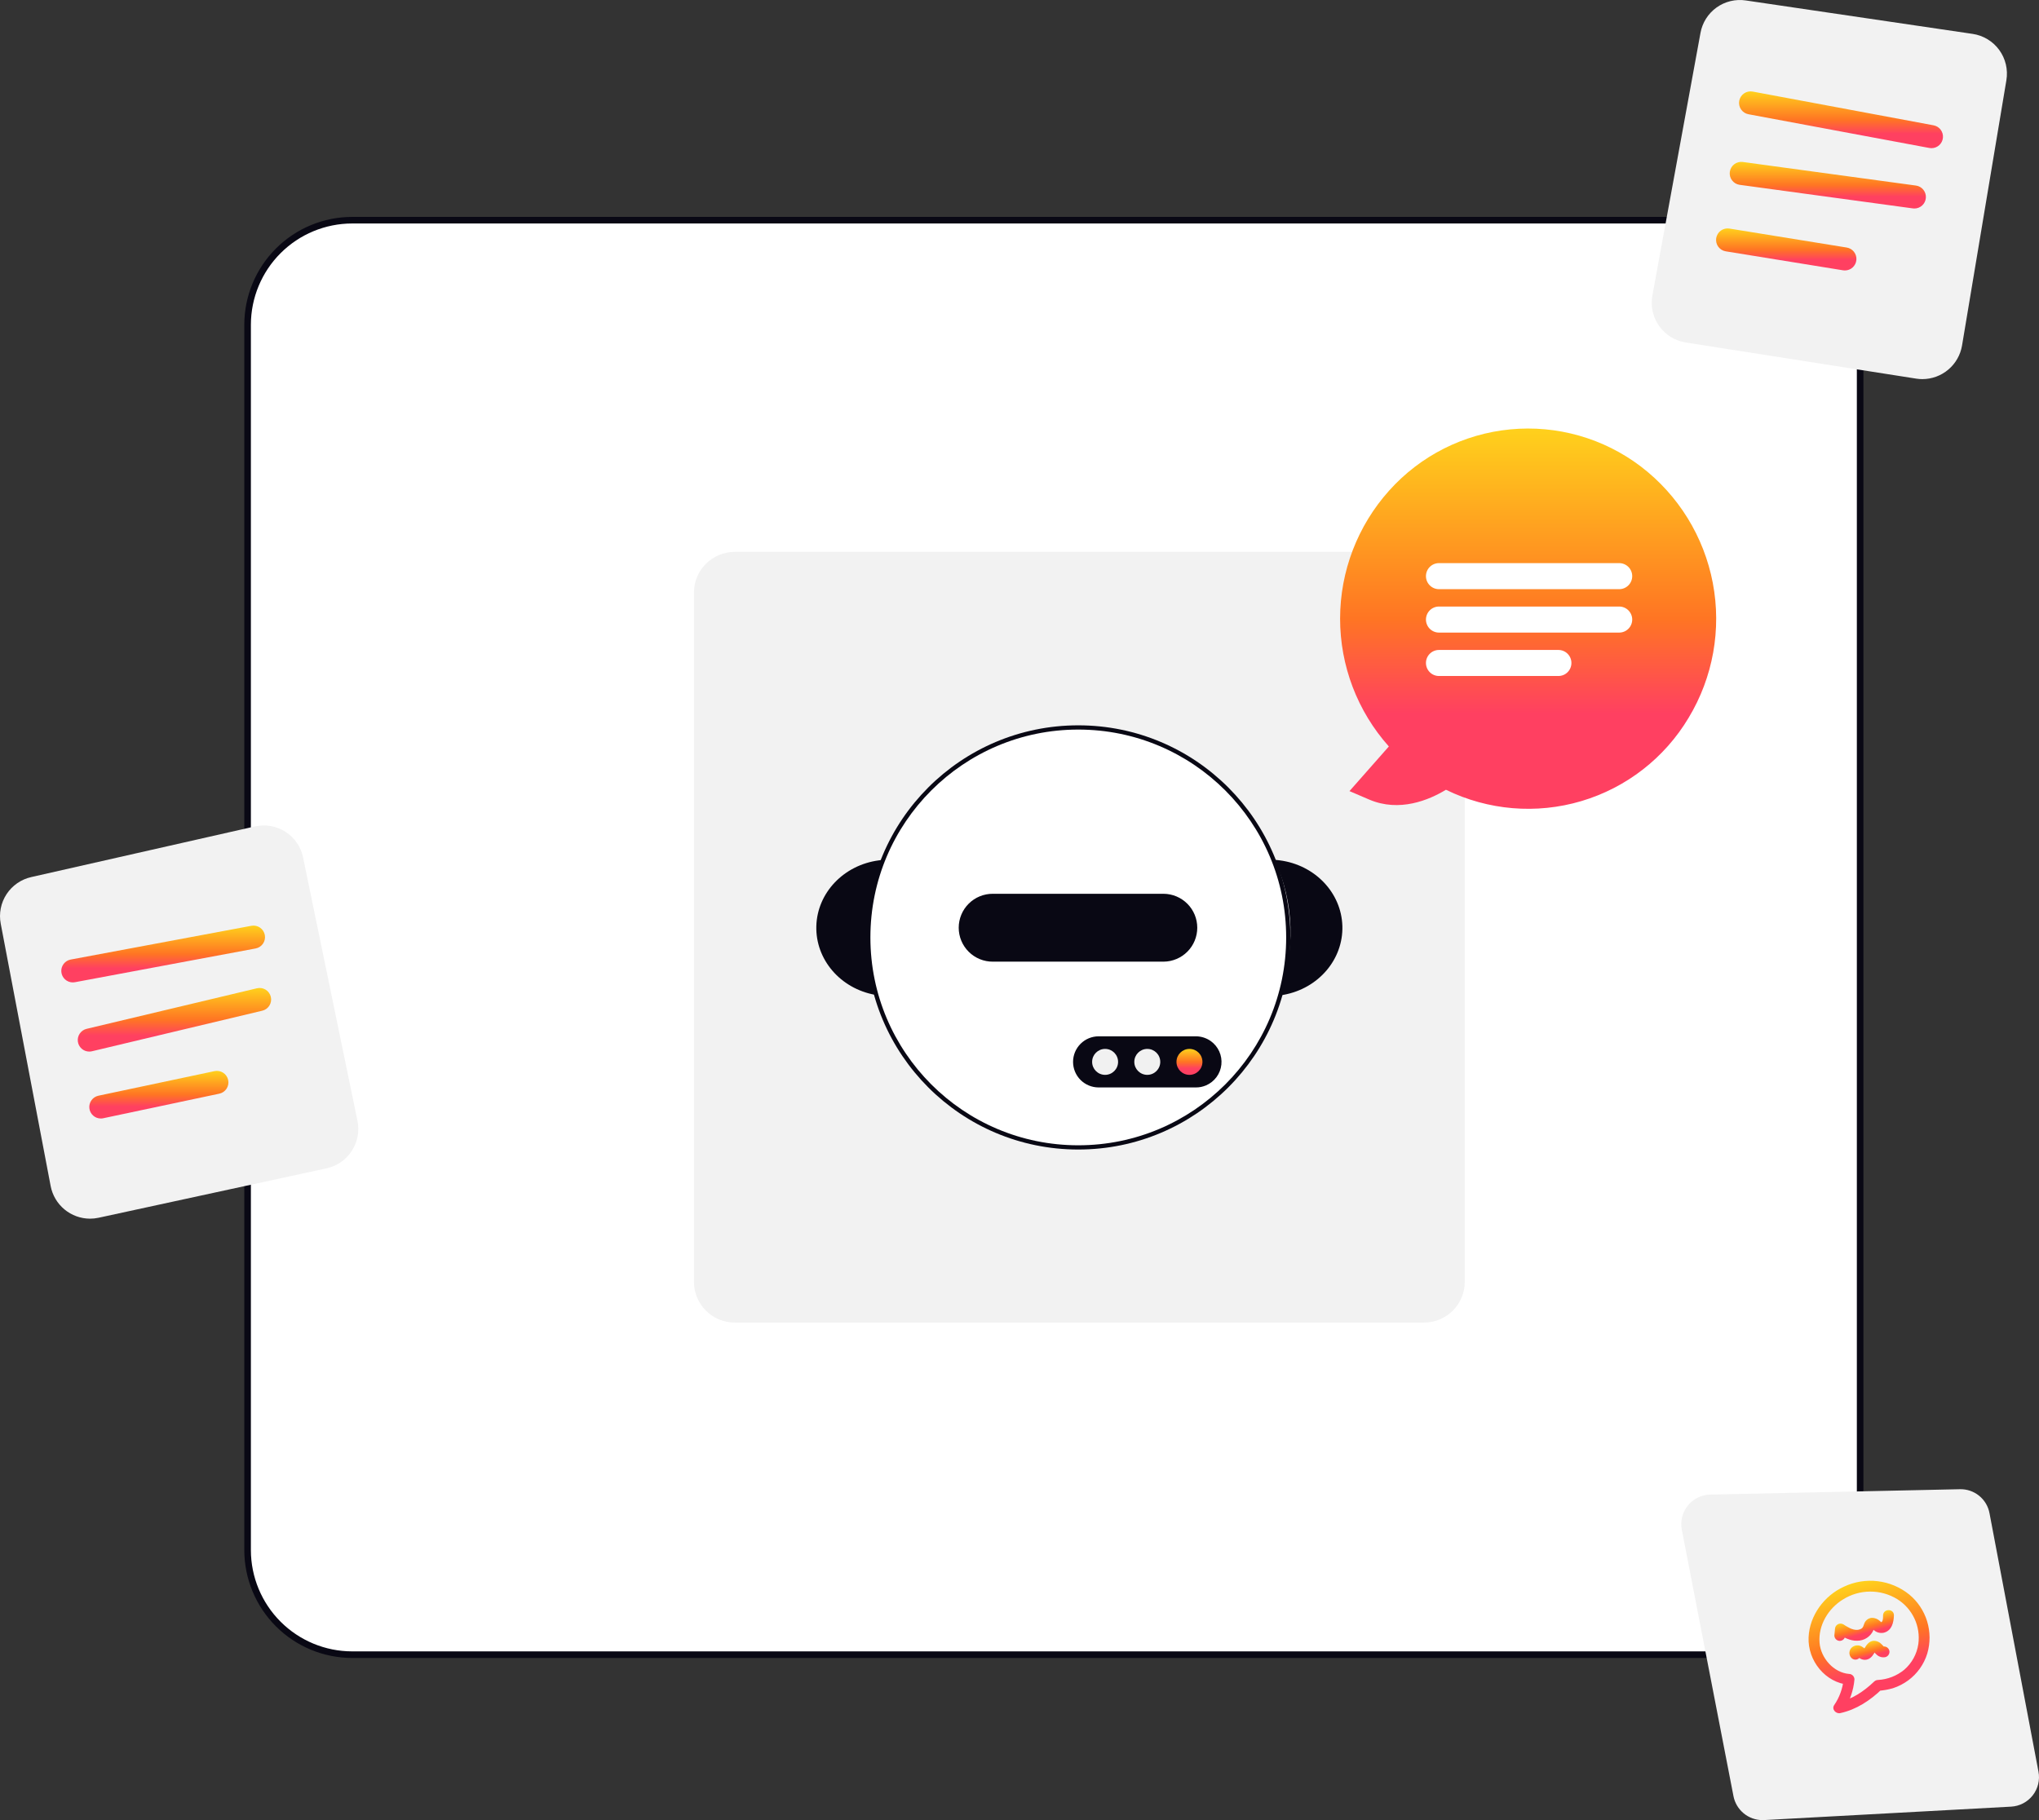 <svg width="224" height="200" viewBox="0 0 224 200" fill="none" xmlns="http://www.w3.org/2000/svg">
<rect x="0" y="0" width="224" height="200" fill="#333333" stroke="none"/>
<path d="M192.865 181.82H38.686C35.641 181.816 32.721 180.605 30.568 178.451C28.415 176.298 27.204 173.378 27.2 170.332V35.682C27.204 32.637 28.415 29.717 30.568 27.564C32.721 25.41 35.641 24.199 38.686 24.196H192.865C195.91 24.199 198.829 25.41 200.982 27.564C203.136 29.717 204.347 32.637 204.351 35.682V170.333C204.347 173.379 203.136 176.298 200.982 178.452C198.829 180.605 195.91 181.816 192.865 181.82Z" fill="white"/>
<path d="M156.434 60.643H80.717C78.243 60.643 76.237 62.649 76.237 65.123V140.848C76.237 143.323 78.243 145.329 80.717 145.329H156.434C158.908 145.329 160.914 143.323 160.914 140.848V65.123C160.914 62.649 158.908 60.643 156.434 60.643Z" fill="#F2F2F2"/>
<path d="M192.864 182.182H38.685C35.544 182.178 32.533 180.929 30.312 178.707C28.091 176.486 26.842 173.474 26.838 170.333V35.682C26.842 32.541 28.091 29.529 30.312 27.308C32.533 25.087 35.544 23.837 38.685 23.834H192.864C196.005 23.837 199.017 25.086 201.238 27.308C203.459 29.529 204.708 32.541 204.712 35.682V170.333C204.708 173.474 203.459 176.486 201.238 178.707C199.017 180.929 196.006 182.178 192.864 182.182ZM38.685 24.557C35.736 24.561 32.909 25.734 30.824 27.82C28.739 29.905 27.566 32.733 27.562 35.682V170.333C27.566 173.283 28.739 176.11 30.824 178.196C32.909 180.282 35.737 181.455 38.686 181.458H192.864C195.814 181.455 198.641 180.282 200.727 178.196C202.812 176.11 203.985 173.283 203.989 170.333V35.682C203.985 32.732 202.812 29.905 200.727 27.819C198.642 25.734 195.814 24.56 192.865 24.557L38.685 24.557Z" fill="#090814"/>
<path d="M9.887 133.912C8.862 133.908 7.87 133.548 7.081 132.893C6.292 132.238 5.756 131.33 5.564 130.322L0.081 101.502C-0.137 100.378 0.092 99.213 0.719 98.255C1.347 97.298 2.323 96.623 3.441 96.374L28.002 90.811C28.574 90.681 29.166 90.667 29.744 90.769C30.321 90.871 30.873 91.087 31.366 91.404C31.859 91.722 32.284 92.135 32.615 92.618C32.947 93.102 33.179 93.647 33.297 94.222L39.273 123.174C39.504 124.312 39.279 125.495 38.645 126.469C38.012 127.442 37.021 128.128 35.887 128.378L10.833 133.81C10.522 133.877 10.205 133.912 9.888 133.912L9.887 133.912Z" fill="#F2F2F2"/>
<path d="M7.999 107.95C7.683 107.95 7.379 107.832 7.145 107.619C6.912 107.406 6.767 107.114 6.738 106.799C6.709 106.485 6.798 106.171 6.989 105.919C7.18 105.667 7.457 105.495 7.768 105.438L27.624 101.727C27.953 101.668 28.293 101.742 28.568 101.932C28.843 102.122 29.032 102.413 29.093 102.742C29.155 103.071 29.084 103.41 28.895 103.687C28.707 103.963 28.418 104.154 28.089 104.218L8.234 107.928C8.157 107.943 8.079 107.95 8 107.95H7.999Z" fill="url(#paint0_linear_27_198)"/>
<path d="M9.809 115.551C9.498 115.551 9.199 115.437 8.967 115.231C8.735 115.024 8.587 114.74 8.551 114.431C8.514 114.123 8.593 113.812 8.771 113.558C8.949 113.303 9.214 113.123 9.517 113.051L28.208 108.599C28.371 108.558 28.54 108.549 28.706 108.574C28.872 108.599 29.032 108.656 29.175 108.743C29.319 108.83 29.444 108.944 29.543 109.08C29.642 109.216 29.713 109.37 29.752 109.533C29.791 109.696 29.797 109.866 29.77 110.031C29.743 110.197 29.683 110.356 29.594 110.498C29.505 110.64 29.389 110.764 29.252 110.861C29.115 110.958 28.96 111.027 28.796 111.063L10.103 115.516C10.007 115.539 9.908 115.551 9.809 115.551L9.809 115.551Z" fill="url(#paint1_linear_27_198)"/>
<path d="M11.075 122.905C10.762 122.905 10.46 122.789 10.228 122.579C9.995 122.369 9.849 122.081 9.816 121.769C9.784 121.458 9.868 121.146 10.052 120.893C10.236 120.639 10.508 120.464 10.814 120.399L23.566 117.698C23.729 117.664 23.896 117.662 24.06 117.692C24.223 117.722 24.379 117.785 24.519 117.876C24.658 117.966 24.778 118.084 24.872 118.221C24.966 118.358 25.033 118.512 25.067 118.675C25.102 118.838 25.104 119.006 25.073 119.169C25.043 119.333 24.98 119.488 24.89 119.628C24.799 119.767 24.682 119.888 24.545 119.982C24.407 120.076 24.253 120.142 24.09 120.176L11.339 122.877C11.252 122.895 11.164 122.905 11.075 122.905Z" fill="url(#paint2_linear_27_198)"/>
<path d="M211.191 41.659C210.963 41.659 210.735 41.641 210.51 41.605L185.183 37.632C184.602 37.54 184.044 37.333 183.544 37.023C183.044 36.713 182.61 36.306 182.27 35.826C181.929 35.346 181.688 34.802 181.56 34.227C181.433 33.653 181.422 33.058 181.527 32.479L186.811 3.62C187.014 2.493 187.648 1.49 188.578 0.823C189.509 0.157 190.663 -0.121 191.795 0.05L216.709 3.724C217.289 3.809 217.846 4.01 218.348 4.313C218.85 4.617 219.286 5.017 219.631 5.491C219.976 5.965 220.224 6.503 220.358 7.074C220.493 7.645 220.513 8.237 220.417 8.815L215.544 37.974C215.369 39.003 214.836 39.937 214.04 40.611C213.243 41.285 212.234 41.656 211.191 41.659Z" fill="#F2F2F2"/>
<path d="M212.187 16.282C212.108 16.282 212.03 16.274 211.953 16.26L192.095 12.555C191.93 12.526 191.772 12.465 191.631 12.375C191.49 12.284 191.368 12.167 191.273 12.03C191.177 11.892 191.11 11.736 191.075 11.573C191.04 11.409 191.037 11.24 191.068 11.075C191.099 10.91 191.162 10.753 191.254 10.613C191.345 10.473 191.464 10.352 191.603 10.258C191.742 10.164 191.898 10.099 192.062 10.066C192.226 10.032 192.395 10.032 192.56 10.065L212.417 13.77C212.728 13.828 213.006 13.999 213.196 14.251C213.387 14.503 213.476 14.817 213.447 15.131C213.419 15.446 213.273 15.738 213.04 15.951C212.807 16.164 212.502 16.282 212.186 16.282L212.187 16.282Z" fill="url(#paint3_linear_27_198)"/>
<path d="M210.312 22.911C210.254 22.911 210.196 22.907 210.139 22.899L191.099 20.306C190.77 20.256 190.474 20.079 190.275 19.813C190.076 19.546 189.99 19.212 190.034 18.883C190.079 18.553 190.252 18.255 190.515 18.051C190.778 17.848 191.111 17.756 191.441 17.796L210.481 20.389C210.799 20.433 211.088 20.595 211.291 20.844C211.493 21.093 211.594 21.409 211.573 21.729C211.551 22.049 211.41 22.349 211.176 22.568C210.942 22.788 210.634 22.91 210.313 22.911H210.312Z" fill="url(#paint4_linear_27_198)"/>
<path d="M202.67 29.718C202.602 29.718 202.534 29.712 202.466 29.701L189.598 27.618C189.433 27.593 189.274 27.535 189.131 27.448C188.988 27.361 188.864 27.246 188.766 27.111C188.667 26.976 188.596 26.822 188.558 26.66C188.519 26.497 188.513 26.328 188.539 26.163C188.566 25.998 188.625 25.839 188.714 25.697C188.802 25.555 188.918 25.432 189.054 25.334C189.19 25.237 189.344 25.168 189.507 25.131C189.67 25.093 189.839 25.089 190.004 25.117L202.872 27.199C203.187 27.249 203.473 27.415 203.671 27.666C203.869 27.917 203.964 28.233 203.939 28.551C203.914 28.87 203.769 29.167 203.534 29.383C203.299 29.6 202.991 29.719 202.672 29.718H202.67Z" fill="url(#paint5_linear_27_198)"/>
<path d="M158.849 86.781C157.015 87.894 153.748 89.288 150.409 87.855L148.251 86.929L152.576 82.023C149.121 78.155 147.215 73.149 147.22 67.963C147.225 62.777 149.142 57.775 152.604 53.913C156.038 50.075 160.791 47.672 165.917 47.181C171.043 46.689 176.166 48.147 180.266 51.263C184.385 54.411 187.198 58.968 188.166 64.062C189.134 69.156 188.189 74.428 185.511 78.868C182.871 83.292 178.663 86.561 173.724 88.027C168.785 89.493 163.476 89.048 158.849 86.781Z" fill="url(#paint6_linear_27_198)"/>
<path d="M158.083 61.877H177.881C178.26 61.877 178.624 62.028 178.893 62.296C179.161 62.564 179.312 62.928 179.312 63.308C179.312 63.688 179.161 64.052 178.893 64.32C178.624 64.589 178.26 64.74 177.881 64.74H158.083C157.703 64.74 157.339 64.589 157.071 64.32C156.803 64.052 156.652 63.688 156.652 63.308C156.652 62.928 156.803 62.564 157.071 62.296C157.339 62.028 157.703 61.877 158.083 61.877Z" fill="white"/>
<path d="M158.083 66.648H177.881C178.26 66.648 178.624 66.799 178.893 67.067C179.161 67.336 179.312 67.7 179.312 68.079C179.312 68.459 179.161 68.823 178.893 69.091C178.624 69.36 178.26 69.511 177.881 69.511H158.083C157.703 69.511 157.339 69.36 157.071 69.091C156.803 68.823 156.652 68.459 156.652 68.079C156.652 67.7 156.803 67.336 157.071 67.067C157.339 66.799 157.703 66.648 158.083 66.648Z" fill="white"/>
<path d="M158.083 71.419H171.202C171.582 71.419 171.946 71.57 172.214 71.838C172.482 72.106 172.633 72.47 172.633 72.85C172.633 73.23 172.482 73.594 172.214 73.862C171.946 74.131 171.582 74.281 171.202 74.281H158.083C157.703 74.281 157.339 74.131 157.071 73.862C156.803 73.594 156.652 73.23 156.652 72.85C156.652 72.47 156.803 72.106 157.071 71.838C157.339 71.57 157.703 71.419 158.083 71.419Z" fill="white"/>
<path d="M97.135 94.482C96.943 94.494 96.75 94.51 96.56 94.538C92.696 95.042 89.784 98.097 89.681 101.76C89.578 105.423 92.309 108.621 96.14 109.316C96.33 109.35 96.52 109.378 96.712 109.4C95.763 107.016 95.312 104.463 95.385 101.898C95.457 99.332 96.053 96.809 97.135 94.482Z" fill="#090814"/>
<path d="M118.458 126.314C131.328 126.314 141.762 115.879 141.762 103.008C141.762 90.136 131.328 79.701 118.458 79.701C105.587 79.701 95.154 90.136 95.154 103.008C95.154 115.879 105.587 126.314 118.458 126.314Z" fill="#090814"/>
<path d="M118.458 125.848C131.071 125.848 141.296 115.622 141.296 103.008C141.296 90.393 131.071 80.167 118.458 80.167C105.845 80.167 95.62 90.393 95.62 103.008C95.62 115.622 105.845 125.848 118.458 125.848Z" fill="white"/>
<path d="M140.015 94.482C140.208 94.494 140.4 94.51 140.59 94.538C144.454 95.042 147.366 98.097 147.47 101.76C147.573 105.423 144.842 108.618 141.01 109.315C140.82 109.348 140.63 109.377 140.438 109.399C141.386 107.015 141.838 104.462 141.765 101.897C141.692 99.332 141.097 96.809 140.015 94.482Z" fill="#090814"/>
<path d="M127.833 98.212H109.083C108.591 98.207 108.102 98.301 107.646 98.486C107.19 98.672 106.775 98.946 106.426 99.292C106.076 99.639 105.798 100.051 105.609 100.506C105.42 100.961 105.322 101.448 105.322 101.941C105.322 102.433 105.42 102.921 105.609 103.375C105.798 103.83 106.076 104.242 106.426 104.589C106.775 104.936 107.19 105.21 107.646 105.395C108.102 105.581 108.591 105.674 109.083 105.67H127.833C128.816 105.661 129.756 105.264 130.449 104.566C131.141 103.868 131.529 102.924 131.529 101.941C131.529 100.957 131.141 100.014 130.449 99.315C129.756 98.617 128.816 98.22 127.833 98.212Z" fill="#090814"/>
<path d="M133.015 114.399C132.539 114.06 131.969 113.876 131.384 113.874H120.693C119.948 113.874 119.233 114.17 118.707 114.697C118.18 115.224 117.884 115.938 117.884 116.683C117.884 117.428 118.18 118.142 118.707 118.669C119.233 119.195 119.948 119.491 120.693 119.491H131.385C131.575 119.492 131.766 119.474 131.953 119.435C132.139 119.395 132.321 119.338 132.496 119.264C132.954 119.067 133.35 118.752 133.645 118.351C133.941 117.951 134.124 117.479 134.177 116.984C134.23 116.489 134.15 115.989 133.946 115.535C133.742 115.081 133.421 114.689 133.016 114.4L133.015 114.399Z" fill="#090814"/>
<path d="M121.405 118.109C122.192 118.109 122.83 117.47 122.83 116.683C122.83 115.895 122.192 115.257 121.405 115.257C120.617 115.257 119.979 115.895 119.979 116.683C119.979 117.47 120.617 118.109 121.405 118.109Z" fill="#F1F1F1"/>
<path d="M126.038 118.109C126.825 118.109 127.464 117.47 127.464 116.683C127.464 115.895 126.825 115.257 126.038 115.257C125.251 115.257 124.612 115.895 124.612 116.683C124.612 117.47 125.251 118.109 126.038 118.109Z" fill="#F1F1F1"/>
<path d="M130.671 118.109C131.459 118.109 132.097 117.47 132.097 116.683C132.097 115.895 131.459 115.257 130.671 115.257C129.884 115.257 129.246 115.895 129.246 116.683C129.246 117.47 129.884 118.109 130.671 118.109Z" fill="url(#paint7_linear_27_198)"/>
<path d="M193.621 200C192.869 199.997 192.14 199.734 191.56 199.256C190.979 198.777 190.582 198.112 190.437 197.374L184.76 168.09C184.67 167.626 184.683 167.149 184.797 166.69C184.911 166.232 185.124 165.804 185.42 165.437C185.717 165.069 186.09 164.771 186.514 164.562C186.938 164.354 187.402 164.241 187.874 164.23L215.307 163.64C216.075 163.619 216.825 163.874 217.422 164.358C218.019 164.841 218.424 165.523 218.563 166.279L223.943 194.677C224.029 195.132 224.017 195.599 223.908 196.048C223.798 196.498 223.594 196.918 223.309 197.282C223.024 197.646 222.664 197.945 222.254 198.158C221.844 198.372 221.393 198.495 220.932 198.52L193.796 199.995C193.737 199.998 193.679 200 193.621 200Z" fill="#F2F2F2"/>
<path d="M205.886 184.778C204.74 185.876 203.426 186.75 201.857 187.09L202.528 187.964C203.209 186.941 203.621 185.762 203.726 184.537C203.724 184.379 203.661 184.228 203.551 184.116C203.44 184.004 203.291 183.939 203.133 183.936C201.432 183.796 200.031 182.183 199.893 180.522C199.731 178.598 200.846 176.745 202.463 175.755C203.354 175.195 204.384 174.894 205.436 174.887C206.489 174.879 207.523 175.166 208.422 175.715C209.243 176.225 209.899 176.962 210.311 177.837C210.724 178.711 210.874 179.687 210.744 180.645C210.586 181.747 210.034 182.754 209.191 183.481C208.375 184.149 207.367 184.541 206.314 184.6C206.157 184.604 206.007 184.667 205.896 184.777C205.784 184.887 205.719 185.036 205.713 185.193C205.713 185.351 205.775 185.502 205.886 185.614C205.997 185.727 206.147 185.791 206.305 185.794C206.862 185.76 207.412 185.664 207.948 185.509C208.549 185.314 209.116 185.024 209.625 184.65C210.625 183.917 211.362 182.881 211.726 181.695C212.067 180.539 212.061 179.309 211.71 178.156C211.358 177.004 210.676 175.98 209.748 175.212C208.754 174.408 207.554 173.9 206.285 173.748C205.016 173.595 203.73 173.803 202.574 174.348C200.41 175.328 198.791 177.509 198.688 179.909C198.576 182.473 200.524 184.916 203.126 185.129L202.532 184.528C202.432 185.547 202.075 186.524 201.496 187.368C201.198 187.825 201.691 188.345 202.167 188.242C203.936 187.859 205.444 186.854 206.735 185.616C207.289 185.085 206.442 184.245 205.887 184.777L205.886 184.778Z" fill="url(#paint8_linear_27_198)"/>
<path d="M202.713 179.715L202.782 179.001L201.887 179.513C202.527 179.905 203.244 180.315 204.023 180.288C204.396 180.291 204.763 180.187 205.077 179.986C205.392 179.786 205.642 179.498 205.796 179.158C205.818 179.104 205.915 178.826 205.917 178.826L205.688 178.953C205.597 178.923 205.598 178.93 205.692 178.976C205.732 179.015 205.775 179.051 205.819 179.085C205.969 179.23 206.152 179.335 206.352 179.39C206.552 179.446 206.763 179.451 206.965 179.405C207.831 179.173 208.038 178.286 208.061 177.507C208.084 176.738 206.891 176.732 206.868 177.499C206.862 177.706 206.889 178.037 206.736 178.204C206.648 178.3 206.639 178.218 206.537 178.134C206.291 177.897 205.962 177.767 205.622 177.77C205.434 177.788 205.255 177.86 205.108 177.977C204.961 178.095 204.852 178.253 204.793 178.433C204.714 178.631 204.696 178.807 204.527 178.935C204.391 179.026 204.233 179.08 204.07 179.093C203.495 179.143 202.948 178.764 202.483 178.479C202.392 178.429 202.29 178.403 202.187 178.404C202.083 178.404 201.981 178.432 201.892 178.483C201.802 178.535 201.727 178.609 201.673 178.698C201.62 178.786 201.591 178.888 201.588 178.991L201.519 179.706C201.519 179.863 201.581 180.015 201.692 180.127C201.803 180.24 201.953 180.304 202.111 180.306C202.268 180.305 202.419 180.242 202.531 180.132C202.643 180.022 202.708 179.872 202.713 179.715Z" fill="url(#paint9_linear_27_198)"/>
<path d="M204.25 181.349C204.319 181.42 204.359 181.514 204.363 181.613C204.366 181.712 204.332 181.808 204.268 181.883C204.227 181.923 204.176 181.952 204.121 181.968C204.066 181.984 204.008 181.985 203.952 181.973C204.071 181.999 203.881 181.915 203.985 181.987C204.013 182.003 204.04 182.021 204.066 182.04C204.017 182 204.008 181.993 204.039 182.018C204.099 182.025 204.189 182.134 204.249 182.177C204.285 182.202 204.322 182.226 204.361 182.247C204.513 182.333 204.683 182.381 204.857 182.387C205.338 182.389 205.651 182.066 205.88 181.681C205.917 181.619 205.952 181.556 205.991 181.496C206 181.482 206.009 181.468 206.018 181.455C206.054 181.404 206.042 181.419 205.982 181.5C206.001 181.476 206.021 181.454 206.043 181.433C206.101 181.347 205.928 181.506 206.011 181.457C206.067 181.427 206.043 181.436 205.941 181.483C206.001 181.467 205.977 181.468 205.869 181.487L205.91 181.487C205.86 181.489 205.811 181.474 205.769 181.446C205.788 181.455 205.806 181.464 205.823 181.475C205.859 181.499 205.847 181.488 205.785 181.444C205.855 181.465 205.947 181.603 205.995 181.657C206.052 181.721 206.115 181.78 206.181 181.835C206.309 181.949 206.461 182.032 206.626 182.076C206.792 182.12 206.965 182.124 207.133 182.087C207.285 182.045 207.414 181.945 207.493 181.808C207.572 181.672 207.594 181.509 207.554 181.357C207.51 181.206 207.41 181.077 207.274 180.999C207.138 180.92 206.976 180.897 206.824 180.935C206.875 180.922 206.928 180.924 206.978 180.942C206.917 180.924 206.926 180.93 207.005 180.961C206.981 180.948 206.956 180.934 206.933 180.918C206.997 180.969 207.004 180.973 206.953 180.931C206.874 180.85 206.798 180.764 206.718 180.683C206.612 180.564 206.482 180.469 206.337 180.402C206.193 180.335 206.036 180.298 205.877 180.294C205.338 180.302 205.063 180.735 204.812 181.142C204.786 181.177 204.762 181.213 204.741 181.251C204.802 181.172 204.814 181.157 204.775 181.203C204.762 181.219 204.749 181.233 204.734 181.247C204.679 181.327 204.854 181.172 204.766 181.223C204.71 181.253 204.734 181.244 204.836 181.197C204.776 181.213 204.8 181.212 204.908 181.194C204.842 181.192 204.851 181.195 204.935 181.203C204.874 181.183 204.881 181.187 204.957 181.214C204.934 181.22 204.825 181.134 204.809 181.118C204.872 181.168 204.877 181.171 204.822 181.127L204.701 181.035C204.65 180.996 204.595 180.961 204.539 180.93C204.365 180.826 204.162 180.781 203.96 180.801C203.758 180.822 203.568 180.907 203.419 181.045C203.342 181.119 203.28 181.208 203.237 181.307C203.195 181.405 203.172 181.512 203.171 181.619C203.171 181.727 203.191 181.833 203.232 181.932C203.274 182.032 203.334 182.122 203.411 182.197C203.525 182.305 203.676 182.365 203.833 182.365C203.991 182.364 204.141 182.302 204.254 182.192C204.364 182.079 204.425 181.927 204.424 181.77C204.423 181.612 204.361 181.461 204.25 181.349Z" fill="url(#paint10_linear_27_198)"/>
<defs>
<linearGradient id="paint0_linear_27_198" x1="17.924" y1="101.708" x2="17.924" y2="107.95" gradientUnits="userSpaceOnUse">
<stop stop-color="#FFD11C"/>
<stop offset="0.5" stop-color="#FF7523"/>
<stop offset="0.75" stop-color="#FF4061"/>
</linearGradient>
<linearGradient id="paint1_linear_27_198" x1="19.164" y1="108.56" x2="19.164" y2="115.551" gradientUnits="userSpaceOnUse">
<stop stop-color="#FFD11C"/>
<stop offset="0.5" stop-color="#FF7523"/>
<stop offset="0.75" stop-color="#FF4061"/>
</linearGradient>
<linearGradient id="paint2_linear_27_198" x1="17.452" y1="117.671" x2="17.452" y2="122.905" gradientUnits="userSpaceOnUse">
<stop stop-color="#FFD11C"/>
<stop offset="0.5" stop-color="#FF7523"/>
<stop offset="0.75" stop-color="#FF4061"/>
</linearGradient>
<linearGradient id="paint3_linear_27_198" x1="202.25" y1="10.04" x2="202.25" y2="16.282" gradientUnits="userSpaceOnUse">
<stop stop-color="#FFD11C"/>
<stop offset="0.5" stop-color="#FF7523"/>
<stop offset="0.75" stop-color="#FF4061"/>
</linearGradient>
<linearGradient id="paint4_linear_27_198" x1="200.799" y1="17.787" x2="200.799" y2="22.911" gradientUnits="userSpaceOnUse">
<stop stop-color="#FFD11C"/>
<stop offset="0.5" stop-color="#FF7523"/>
<stop offset="0.75" stop-color="#FF4061"/>
</linearGradient>
<linearGradient id="paint5_linear_27_198" x1="196.233" y1="25.099" x2="196.233" y2="29.718" gradientUnits="userSpaceOnUse">
<stop stop-color="#FFD11C"/>
<stop offset="0.5" stop-color="#FF7523"/>
<stop offset="0.75" stop-color="#FF4061"/>
</linearGradient>
<linearGradient id="paint6_linear_27_198" x1="167.878" y1="47.087" x2="167.878" y2="88.876" gradientUnits="userSpaceOnUse">
<stop stop-color="#FFD11C"/>
<stop offset="0.5" stop-color="#FF7523"/>
<stop offset="0.75" stop-color="#FF4061"/>
</linearGradient>
<linearGradient id="paint7_linear_27_198" x1="130.671" y1="115.257" x2="130.671" y2="118.109" gradientUnits="userSpaceOnUse">
<stop stop-color="#FFD11C"/>
<stop offset="0.5" stop-color="#FF7523"/>
<stop offset="0.75" stop-color="#FF4061"/>
</linearGradient>
<linearGradient id="paint8_linear_27_198" x1="203.715" y1="173.93" x2="207.194" y2="186.903" gradientUnits="userSpaceOnUse">
<stop stop-color="#FFD11C"/>
<stop offset="0.5" stop-color="#FF7523"/>
<stop offset="0.75" stop-color="#FF4061"/>
</linearGradient>
<linearGradient id="paint9_linear_27_198" x1="204.548" y1="177.688" x2="205.181" y2="180.05" gradientUnits="userSpaceOnUse">
<stop stop-color="#FFD11C"/>
<stop offset="0.5" stop-color="#FF7523"/>
<stop offset="0.75" stop-color="#FF4061"/>
</linearGradient>
<linearGradient id="paint10_linear_27_198" x1="205.077" y1="180.479" x2="205.618" y2="182.493" gradientUnits="userSpaceOnUse">
<stop stop-color="#FFD11C"/>
<stop offset="0.5" stop-color="#FF7523"/>
<stop offset="0.75" stop-color="#FF4061"/>
</linearGradient>
</defs>
</svg>
